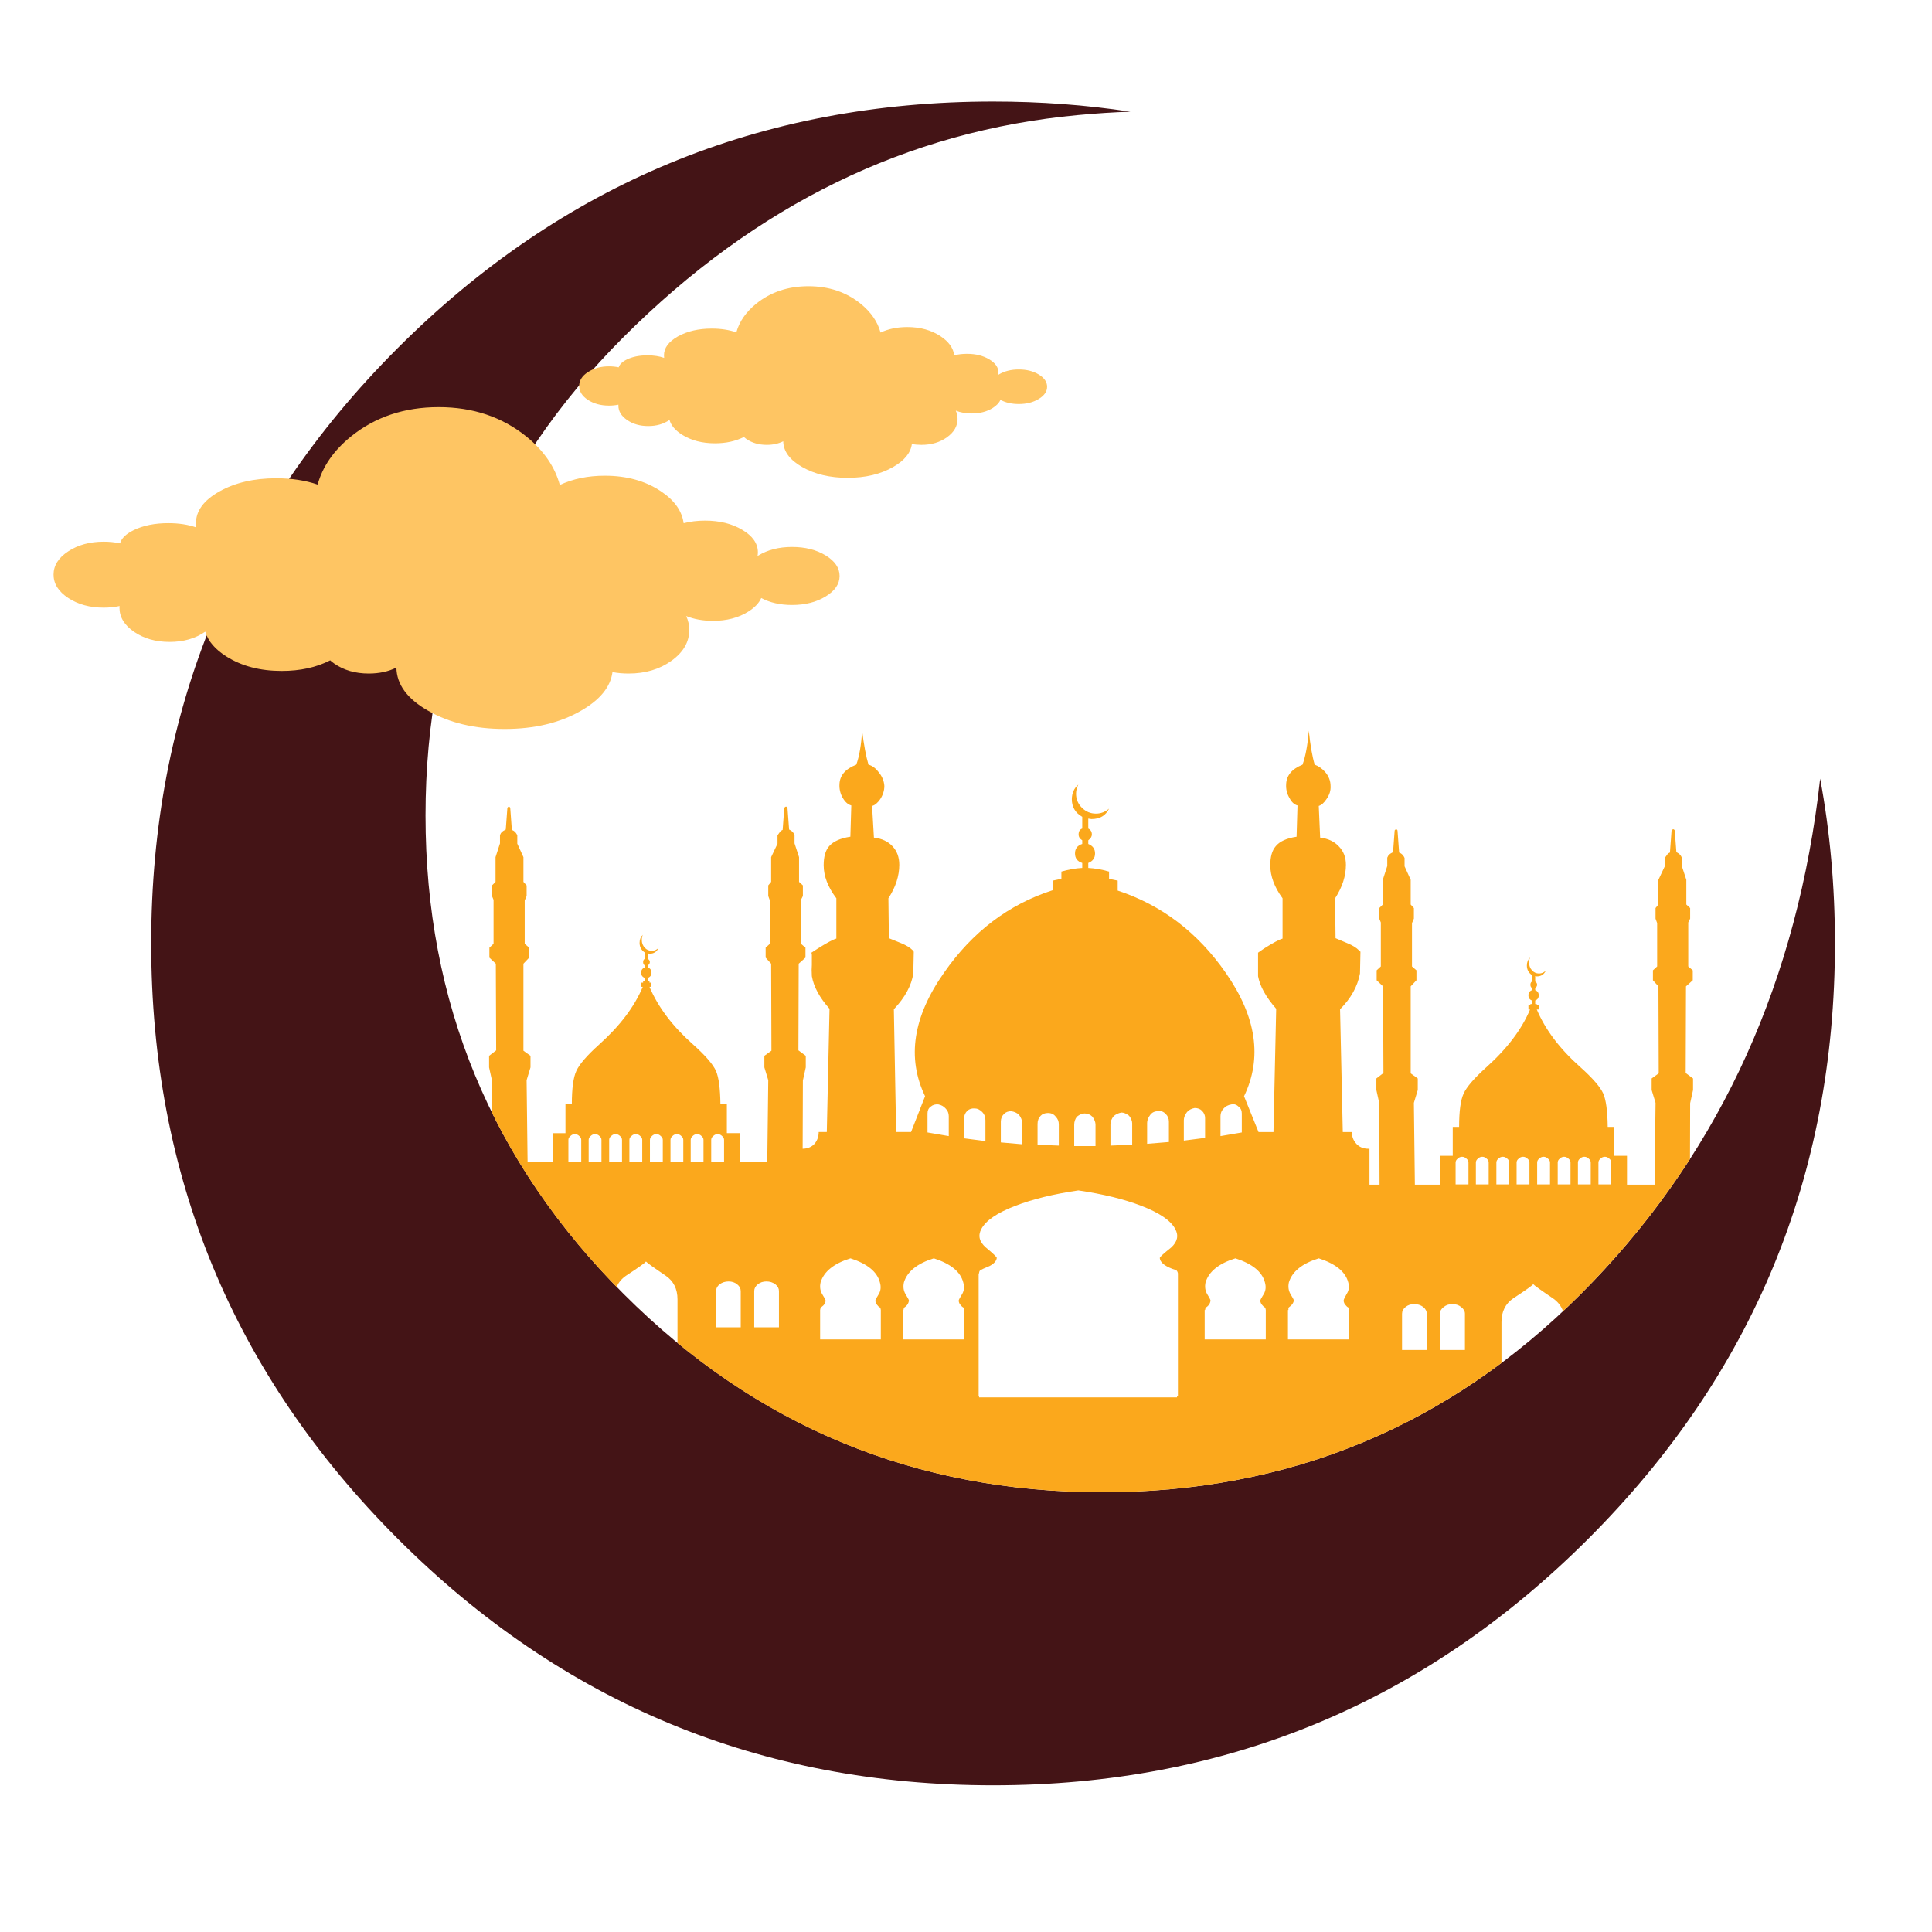 <?xml version="1.0" encoding="utf-8"?>
<!-- Generator: Adobe Illustrator 16.0.0, SVG Export Plug-In . SVG Version: 6.00 Build 0)  -->
<!DOCTYPE svg PUBLIC "-//W3C//DTD SVG 1.1//EN" "http://www.w3.org/Graphics/SVG/1.1/DTD/svg11.dtd">
<svg version="1.1" id="Layer_1" xmlns="http://www.w3.org/2000/svg" xmlns:xlink="http://www.w3.org/1999/xlink" x="0px" y="0px"
	 width="300px" height="300px" viewBox="0 0 300 300" enable-background="new 0 0 300 300" xml:space="preserve">
<g>
	<path fill-rule="evenodd" clip-rule="evenodd" fill="#441416" d="M282.293,123.796c0.127-0.971,0.24-1.934,0.342-2.887
		c1.528,8.214,2.293,16.742,2.293,25.584c0,36.103-12.762,66.914-38.29,92.436c-25.521,25.526-56.333,38.29-92.435,38.29
		c-36.104,0-66.917-12.764-92.444-38.29c-25.521-25.521-38.281-56.333-38.281-92.436c0-36.102,12.761-66.917,38.281-92.443
		c25.527-25.521,56.341-38.282,92.444-38.282c7.326,0,14.433,0.524,21.32,1.574c-2.602,0.084-5.299,0.258-8.093,0.521
		c-26.534,2.452-50.062,13.936-70.582,34.451c-20.516,20.521-30.773,45.293-30.773,74.315c0,29.021,10.258,53.791,30.773,74.306
		c20.521,20.521,45.292,30.782,74.314,30.782s53.79-10.261,74.306-30.782C265.989,180.42,278.264,154.707,282.293,123.796z"/>
	<path fill-rule="evenodd" clip-rule="evenodd" fill="#FEC563" d="M117.423,47.161c2.242-1.811,4.946-2.716,8.112-2.716
		c3.158,0,5.859,0.905,8.102,2.716c1.606,1.301,2.639,2.794,3.094,4.479c1.204-0.569,2.59-0.854,4.154-0.854
		c2.02,0,3.743,0.477,5.17,1.43c1.26,0.833,1.966,1.82,2.123,2.959c0.6-0.156,1.26-0.233,1.979-0.233
		c1.35,0,2.496,0.284,3.443,0.854c0.96,0.569,1.439,1.259,1.439,2.068c0,0.114-0.012,0.231-0.036,0.351
		c0.03-0.018,0.06-0.04,0.09-0.063c0.864-0.521,1.9-0.782,3.111-0.782c1.205,0,2.237,0.261,3.094,0.782
		c0.864,0.527,1.295,1.163,1.295,1.906c0,0.737-0.431,1.367-1.295,1.889c-0.856,0.527-1.889,0.791-3.094,0.791
		c-1.103,0-2.056-0.216-2.859-0.647c-0.203,0.468-0.6,0.887-1.187,1.259c-0.906,0.57-1.997,0.854-3.273,0.854
		c-0.918,0-1.742-0.146-2.473-0.44c0.186,0.401,0.277,0.83,0.277,1.286c0,1.116-0.547,2.065-1.646,2.851
		c-1.091,0.785-2.412,1.178-3.966,1.178c-0.521,0-1.016-0.045-1.482-0.135c-0.181,1.379-1.149,2.568-2.904,3.57
		c-1.949,1.121-4.306,1.682-7.069,1.682c-2.757,0-5.113-0.561-7.067-1.682c-1.932-1.104-2.909-2.435-2.933-3.993
		c-0.737,0.372-1.589,0.558-2.554,0.558c-1.246,0-2.311-0.309-3.191-0.926c-0.132-0.096-0.256-0.195-0.369-0.296
		c-1.283,0.653-2.778,0.979-4.486,0.979c-1.985,0-3.682-0.44-5.092-1.321c-1.061-0.666-1.717-1.434-1.969-2.302
		c-0.012,0-0.021,0.003-0.026,0.009c-0.905,0.623-1.997,0.935-3.274,0.935c-1.282,0-2.377-0.312-3.281-0.935
		c-0.905-0.618-1.357-1.364-1.357-2.239c0-0.048,0.002-0.097,0.009-0.145c-0.457,0.096-0.944,0.145-1.466,0.145
		c-1.277,0-2.372-0.297-3.283-0.891c-0.9-0.6-1.348-1.319-1.348-2.158c0-0.845,0.447-1.562,1.348-2.149
		c0.911-0.599,2.006-0.899,3.283-0.899c0.532,0,1.036,0.051,1.51,0.153c0.133-0.467,0.556-0.875,1.268-1.223
		c0.882-0.426,1.945-0.639,3.193-0.639c0.977,0,1.841,0.132,2.59,0.396c-0.019-0.132-0.027-0.264-0.027-0.396
		c0-1.146,0.723-2.126,2.167-2.94c1.457-0.81,3.208-1.214,5.252-1.214c1.42,0,2.694,0.195,3.822,0.584
		C114.8,49.937,115.828,48.456,117.423,47.161z M54.493,67.782c3.765-3.04,8.306-4.56,13.624-4.56c5.312,0,9.85,1.521,13.614,4.56
		c2.697,2.182,4.43,4.691,5.197,7.527c2.027-0.959,4.355-1.439,6.988-1.439c3.393,0,6.288,0.801,8.687,2.401
		c2.109,1.396,3.294,3.055,3.552,4.973c1.013-0.27,2.122-0.404,3.327-0.404c2.267,0,4.196,0.479,5.791,1.438
		c1.607,0.959,2.41,2.119,2.41,3.48c0,0.192-0.018,0.387-0.054,0.584c0.048-0.03,0.099-0.063,0.153-0.099
		c1.445-0.875,3.183-1.313,5.215-1.313s3.768,0.438,5.207,1.313c1.444,0.882,2.168,1.945,2.168,3.192s-0.724,2.308-2.168,3.183
		c-1.439,0.881-3.175,1.322-5.207,1.322c-1.846,0-3.444-0.36-4.792-1.079c-0.349,0.785-1.017,1.486-2.006,2.104
		c-1.517,0.959-3.349,1.439-5.494,1.439c-1.542,0-2.927-0.25-4.155-0.747c0.318,0.677,0.477,1.4,0.477,2.168
		c0,1.87-0.924,3.465-2.77,4.784c-1.835,1.318-4.053,1.978-6.654,1.978c-0.882,0-1.716-0.075-2.5-0.225
		c-0.306,2.314-1.935,4.313-4.884,5.998c-3.272,1.889-7.229,2.833-11.869,2.833c-4.635,0-8.595-0.944-11.88-2.833
		c-3.238-1.846-4.877-4.08-4.918-6.699c-1.241,0.617-2.672,0.926-4.29,0.926c-2.098,0-3.888-0.519-5.369-1.556
		c-0.222-0.155-0.429-0.32-0.62-0.494c-2.146,1.097-4.655,1.646-7.527,1.646c-3.339,0-6.189-0.74-8.552-2.222
		c-1.78-1.114-2.886-2.403-3.317-3.867c-0.019,0.006-0.033,0.012-0.046,0.018c-1.517,1.043-3.349,1.564-5.495,1.564
		c-2.151,0-3.989-0.521-5.512-1.564c-1.517-1.037-2.275-2.29-2.275-3.759c0-0.083,0.007-0.167,0.019-0.251
		c-0.773,0.167-1.598,0.251-2.474,0.251c-2.146,0-3.979-0.5-5.502-1.501c-1.517-1.001-2.276-2.209-2.276-3.624
		s0.76-2.62,2.276-3.615c1.522-1.001,3.355-1.501,5.502-1.501c0.899,0,1.748,0.087,2.546,0.26c0.216-0.785,0.927-1.472,2.131-2.059
		c1.48-0.719,3.268-1.079,5.36-1.079c1.643,0,3.09,0.222,4.343,0.665c-0.03-0.216-0.045-0.438-0.045-0.665
		c0-1.918,1.217-3.562,3.651-4.928c2.439-1.361,5.38-2.041,8.821-2.041c2.38,0,4.521,0.327,6.421,0.98
		C50.095,72.439,51.819,69.952,54.493,67.782z"/>
	<path fill-rule="evenodd" clip-rule="evenodd" fill="#FBA81C" d="M208.644,201.941c0-0.144,0.164-0.498,0.495-1.061
		c0.33-0.516,0.402-1.101,0.215-1.754c-0.424-1.643-1.95-2.887-4.576-3.732c-2.578,0.799-4.125,2.042-4.641,3.732
		c-0.138,0.653-0.066,1.238,0.215,1.754c0.373,0.611,0.559,0.965,0.559,1.061c-0.047,0.282-0.189,0.54-0.422,0.773
		c-0.233,0.186-0.376,0.303-0.423,0.352v0.35h-0.073v4.569h9.497v-4.569l-0.071-0.35c-0.188-0.097-0.327-0.213-0.424-0.352
		C208.761,202.481,208.644,202.224,208.644,201.941z M187.412,200.881c0.372,0.611,0.559,0.965,0.559,1.061
		c-0.049,0.468-0.307,0.843-0.773,1.125l-0.072,0.35h-0.064v4.569h9.488v-4.569l-0.072-0.35c-0.186-0.097-0.326-0.213-0.423-0.352
		c-0.233-0.233-0.351-0.491-0.351-0.773c0-0.096,0.189-0.449,0.567-1.061c0.282-0.516,0.329-1.101,0.144-1.754
		c-0.426-1.643-1.951-2.887-4.576-3.732c-2.579,0.799-4.126,2.042-4.641,3.732C187.06,199.78,187.131,200.365,187.412,200.881z
		 M181.505,174.163c0-0.468-0.165-0.865-0.495-1.195c-0.378-0.378-0.776-0.519-1.196-0.423c-0.516,0-0.914,0.187-1.196,0.558
		c-0.33,0.426-0.494,0.849-0.494,1.268v3.237l3.382-0.278V174.163z M186.639,172.473c-0.281-0.281-0.658-0.422-1.133-0.422
		c-0.516,0.096-0.911,0.306-1.188,0.629c-0.329,0.426-0.494,0.849-0.494,1.268v3.166l3.301-0.423v-3.093
		C187.125,173.178,186.963,172.803,186.639,172.473z M170.11,177.958v-3.309c0-0.42-0.165-0.839-0.494-1.259
		c-0.33-0.33-0.729-0.495-1.196-0.495c-0.371,0-0.771,0.165-1.195,0.495c-0.282,0.371-0.423,0.791-0.423,1.259v3.309H170.11z
		 M175.317,173.246c-0.427-0.329-0.824-0.494-1.196-0.494c-0.475,0.096-0.872,0.285-1.195,0.566c-0.33,0.42-0.496,0.842-0.496,1.268
		v3.301l3.374-0.135v-3.31C175.804,174.064,175.641,173.666,175.317,173.246z M192.826,172.896c0-0.468-0.165-0.818-0.495-1.052
		c-0.329-0.33-0.704-0.446-1.125-0.352c-0.515,0.091-0.914,0.301-1.195,0.63c-0.329,0.33-0.493,0.729-0.493,1.196v3.094l3.309-0.566
		V172.896z M221.548,209.621v-5.629c0-0.396-0.183-0.743-0.548-1.043c-0.401-0.3-0.867-0.45-1.394-0.45
		c-0.534,0-0.983,0.15-1.35,0.45s-0.548,0.647-0.548,1.043v5.629H221.548z M225.532,202.499c-0.534,0-0.983,0.15-1.35,0.45
		c-0.396,0.3-0.593,0.647-0.593,1.043v5.629h3.885v-5.629c0-0.396-0.198-0.743-0.595-1.043
		C226.516,202.649,226.066,202.499,225.532,202.499z M247.007,180.521c0-0.233-0.101-0.432-0.298-0.594
		c-0.197-0.203-0.428-0.306-0.691-0.306c-0.271,0-0.504,0.103-0.701,0.306c-0.199,0.162-0.298,0.36-0.298,0.594v3.391h1.988V180.521
		z M242.177,179.928c-0.197,0.162-0.296,0.36-0.296,0.594v3.391h1.987v-3.391c0-0.233-0.099-0.432-0.298-0.594
		c-0.197-0.203-0.431-0.306-0.701-0.306C242.605,179.622,242.375,179.725,242.177,179.928z M240.684,180.521
		c0-0.233-0.101-0.432-0.305-0.594c-0.198-0.203-0.429-0.306-0.693-0.306c-0.269,0-0.502,0.103-0.701,0.306
		c-0.197,0.162-0.296,0.36-0.296,0.594v3.391h1.995V180.521z M235.496,180.521v3.391h1.996v-3.391c0-0.233-0.099-0.432-0.297-0.594
		c-0.204-0.203-0.438-0.306-0.701-0.306s-0.494,0.103-0.692,0.306C235.598,180.09,235.496,180.288,235.496,180.521z
		 M230.865,179.928c-0.199-0.203-0.433-0.306-0.702-0.306c-0.265,0-0.494,0.103-0.692,0.306c-0.197,0.162-0.297,0.36-0.297,0.594
		v3.391h1.987v-3.391C231.161,180.288,231.063,180.09,230.865,179.928z M233.355,179.622c-0.264,0-0.497,0.103-0.701,0.306
		c-0.198,0.162-0.297,0.36-0.297,0.594v3.391h1.996v-3.391c0-0.233-0.099-0.432-0.297-0.594
		C233.854,179.725,233.619,179.622,233.355,179.622z M227.024,179.622c-0.263,0-0.493,0.103-0.692,0.306
		c-0.203,0.162-0.305,0.36-0.305,0.594v3.391h1.996v-3.391c0-0.233-0.1-0.432-0.297-0.594
		C227.528,179.725,227.295,179.622,227.024,179.622z M250.197,183.912v-3.391c0-0.233-0.097-0.432-0.295-0.594
		c-0.198-0.203-0.433-0.306-0.702-0.306c-0.265,0-0.494,0.103-0.691,0.306c-0.204,0.162-0.306,0.36-0.306,0.594v3.391H250.197z
		 M94.889,176.412c-0.198,0.162-0.298,0.359-0.298,0.593v3.391h1.995v-3.391c0-0.233-0.098-0.431-0.296-0.593
		c-0.203-0.204-0.438-0.306-0.701-0.306S95.092,176.208,94.889,176.412z M93.395,177.005c0-0.233-0.099-0.431-0.297-0.593
		c-0.197-0.204-0.432-0.306-0.702-0.306c-0.263,0-0.493,0.102-0.691,0.306c-0.198,0.162-0.297,0.359-0.297,0.593v3.391h1.987
		V177.005z M101.92,176.106c-0.27,0-0.504,0.102-0.701,0.306c-0.197,0.162-0.297,0.359-0.297,0.593v3.391h1.996v-3.391
		c0-0.233-0.103-0.431-0.306-0.593C102.414,176.208,102.183,176.106,101.92,176.106z M99.726,177.005
		c0-0.233-0.099-0.431-0.298-0.593c-0.203-0.204-0.437-0.306-0.7-0.306c-0.265,0-0.495,0.102-0.692,0.306
		c-0.204,0.162-0.305,0.359-0.305,0.593v3.391h1.995V177.005z M88.565,176.412c-0.204,0.162-0.306,0.359-0.306,0.593v3.391h1.996
		v-3.391c0-0.233-0.099-0.431-0.296-0.593c-0.199-0.204-0.432-0.306-0.701-0.306C88.994,176.106,88.764,176.208,88.565,176.412z
		 M149.645,203.066c-0.187-0.097-0.327-0.213-0.424-0.352c-0.233-0.233-0.35-0.491-0.35-0.773c0-0.096,0.188-0.449,0.566-1.061
		c0.281-0.516,0.326-1.101,0.134-1.754c-0.419-1.643-1.941-2.887-4.567-3.732c-2.578,0.799-4.125,2.042-4.641,3.732
		c-0.144,0.653-0.075,1.238,0.207,1.754c0.377,0.611,0.566,0.965,0.566,1.061c-0.049,0.468-0.307,0.843-0.773,1.125l-0.072,0.35
		h-0.071v4.569h9.495v-4.569L149.645,203.066z M154.778,195.332c-0.049,0.468-0.423,0.887-1.124,1.26
		c-0.799,0.329-1.269,0.542-1.412,0.639c-0.138,0.089-0.207,0.254-0.207,0.494h-0.071v19.127h0.071v0.135h30.728v-0.135h0.145
		v-19.127c-0.048-0.24-0.141-0.405-0.279-0.494c-1.644-0.517-2.487-1.148-2.536-1.898c0-0.144,0.589-0.684,1.764-1.618
		c0.982-0.894,1.192-1.855,0.629-2.887c-0.701-1.313-2.458-2.509-5.27-3.589c-2.674-1.03-5.932-1.828-9.774-2.391
		c-3.849,0.563-7.107,1.36-9.776,2.391c-2.817,1.08-4.577,2.275-5.278,3.589c-0.563,1.031-0.329,1.993,0.701,2.887
		C154.215,194.648,154.778,195.188,154.778,195.332z M111.73,199.433c-0.36,0.3-0.539,0.647-0.539,1.043v5.63h3.83v-5.63
		c0-0.396-0.182-0.743-0.548-1.043s-0.813-0.449-1.341-0.449C112.6,198.983,112.132,199.133,111.73,199.433z M127.63,200.881
		c0.377,0.611,0.566,0.965,0.566,1.061c0,0.282-0.117,0.54-0.351,0.773c-0.234,0.186-0.375,0.303-0.423,0.352l-0.072,0.35v4.569
		h9.424v-4.569l-0.071-0.35c-0.186-0.097-0.327-0.213-0.423-0.352c-0.233-0.233-0.351-0.491-0.351-0.773
		c0-0.096,0.188-0.449,0.566-1.061c0.282-0.516,0.326-1.101,0.135-1.754c-0.42-1.643-1.943-2.887-4.567-3.732
		c-2.578,0.799-4.125,2.042-4.641,3.732C127.279,199.78,127.349,200.365,127.63,200.881z M120.957,200.476
		c0-0.396-0.182-0.743-0.549-1.043c-0.401-0.3-0.865-0.449-1.395-0.449c-0.533,0-0.981,0.149-1.348,0.449s-0.549,0.647-0.549,1.043
		v5.63h3.84V200.476z M105.805,176.412c-0.197-0.204-0.432-0.306-0.702-0.306c-0.263,0-0.494,0.102-0.691,0.306
		c-0.198,0.162-0.298,0.359-0.298,0.593v3.391h1.988v-3.391C106.102,176.771,106.002,176.574,105.805,176.412z M108.25,176.106
		c-0.27,0-0.504,0.102-0.701,0.306c-0.197,0.162-0.297,0.359-0.297,0.593v3.391h1.987v-3.391c0-0.233-0.099-0.431-0.296-0.593
		C108.746,176.208,108.515,176.106,108.25,176.106z M112.432,177.005c0-0.233-0.099-0.431-0.297-0.593
		c-0.198-0.204-0.431-0.306-0.7-0.306c-0.265,0-0.495,0.102-0.693,0.306c-0.203,0.162-0.306,0.359-0.306,0.593v3.391h1.996V177.005z
		 M152.53,172.68c-0.378-0.371-0.753-0.558-1.124-0.558c-0.475-0.048-0.872,0.069-1.195,0.351c-0.33,0.33-0.496,0.705-0.496,1.125
		v3.165l3.301,0.423v-3.238C153.016,173.433,152.854,173.01,152.53,172.68z M161.604,173.246c-0.33,0.33-0.494,0.753-0.494,1.269
		v3.237l3.301,0.135v-3.301c0-0.473-0.163-0.872-0.486-1.195c-0.282-0.378-0.682-0.566-1.195-0.566
		C162.254,172.824,161.88,172.965,161.604,173.246z M158.717,177.68v-3.31c0-0.419-0.165-0.842-0.494-1.268
		c-0.283-0.282-0.681-0.468-1.197-0.558c-0.467,0-0.842,0.141-1.123,0.423c-0.33,0.33-0.495,0.728-0.495,1.195v3.229L158.717,177.68
		z M144.508,171.844c-0.323,0.233-0.484,0.584-0.484,1.052v2.95l3.301,0.566v-3.094c0-0.467-0.166-0.866-0.495-1.196
		c-0.282-0.329-0.657-0.539-1.124-0.63C145.236,171.445,144.838,171.562,144.508,171.844z M167.44,121.835
		c-0.235,0.474-0.352,0.945-0.352,1.412c0,0.845,0.303,1.57,0.908,2.176c0.612,0.611,1.34,0.917,2.186,0.917
		c0.749,0,1.427-0.258,2.032-0.773c-0.516,1.079-1.43,1.618-2.743,1.618l-0.484-0.072v1.547c0.371,0.186,0.557,0.492,0.557,0.917
		c0,0.324-0.186,0.626-0.557,0.908v0.567c0.7,0.282,1.052,0.773,1.052,1.475c0,0.701-0.352,1.193-1.052,1.475v0.773
		c0.982,0.048,2.058,0.236,3.228,0.566v1.124l1.34,0.278v1.547c6.846,2.255,12.449,6.523,16.807,12.806
		c4.736,6.799,5.675,13.174,2.815,19.127l2.248,5.558h2.32l0.422-19.136c-1.594-1.828-2.532-3.517-2.814-5.063v-3.65l0.918-0.639
		c1.408-0.888,2.37-1.403,2.886-1.547v-6.259c-1.271-1.732-1.906-3.444-1.906-5.135c0-1.313,0.281-2.296,0.846-2.949
		c0.61-0.75,1.689-1.242,3.237-1.476l0.144-4.855c-0.516-0.138-0.938-0.537-1.268-1.196c-0.379-0.653-0.543-1.354-0.495-2.104
		c0.049-1.361,0.894-2.371,2.536-3.03c0.468-1.265,0.795-3.022,0.98-5.27c0.234,2.248,0.539,4.005,0.918,5.27
		c0.563,0.192,1.103,0.566,1.617,1.124c0.564,0.66,0.846,1.388,0.846,2.186c0.043,0.701-0.171,1.382-0.639,2.041
		c-0.371,0.563-0.77,0.915-1.195,1.053l0.215,4.918c1.219,0.144,2.177,0.59,2.879,1.34c0.749,0.749,1.123,1.711,1.123,2.886
		c0,1.733-0.561,3.465-1.682,5.198l0.072,6.196c0.324,0.138,0.932,0.395,1.825,0.773c0.798,0.323,1.406,0.697,1.826,1.124
		l0.216,0.206l-0.072,3.373c-0.379,2.02-1.409,3.872-3.094,5.557l0.423,19.064h1.403c0,0.701,0.234,1.31,0.701,1.825
		c0.468,0.516,1.101,0.773,1.896,0.773h0.145v5.576h1.564l-0.044-12.652l-0.45-2.042v-1.798l1.097-0.846l-0.054-13.453l-0.998-0.944
		v-1.547l0.648-0.603v-6.825l-0.243-0.594v-1.646l0.548-0.548v-3.841l0.693-2.14v-1.294l0.152-0.306
		c0.162-0.198,0.345-0.345,0.548-0.441l0.198-0.108l0.252-3.381c0.162-0.234,0.31-0.234,0.44,0l0.251,3.435l0.297,0.153
		c0.234,0.162,0.418,0.393,0.549,0.692v1.295l0.953,2.095v3.841l0.495,0.548v1.646l-0.296,0.693v6.726l0.691,0.603v1.547
		l-0.891,0.944v13.507l1.098,0.792v1.798l-0.603,1.987l0.153,12.707h3.885v-4.479h1.996v-4.487h0.989
		c0-2.458,0.233-4.185,0.701-5.18c0.468-1.031,1.646-2.396,3.534-4.092c3.225-2.89,5.486-5.878,6.781-8.966h-0.252v-0.647h0.305
		v-0.198h0.244v-0.548c-0.366-0.139-0.549-0.405-0.549-0.801c0-0.401,0.183-0.668,0.549-0.8v-0.342
		c-0.163-0.102-0.244-0.27-0.244-0.504c0-0.233,0.081-0.398,0.244-0.494v-0.998c-0.527-0.366-0.792-0.863-0.792-1.493
		c0-0.498,0.165-0.914,0.495-1.25c-0.103,0.264-0.154,0.53-0.154,0.801c0,0.461,0.15,0.86,0.451,1.195
		c0.299,0.329,0.664,0.495,1.096,0.495c0.402,0,0.752-0.15,1.053-0.45c-0.27,0.601-0.738,0.899-1.402,0.899l-0.244-0.054v0.854
		c0.199,0.131,0.298,0.297,0.298,0.494s-0.099,0.366-0.298,0.504v0.342c0.367,0.132,0.55,0.398,0.55,0.8
		c0,0.396-0.183,0.662-0.55,0.801v0.548h0.244v0.198h0.306v0.647h-0.306c1.33,3.154,3.591,6.143,6.78,8.966
		c1.894,1.696,3.074,3.061,3.542,4.092c0.433,0.995,0.663,2.722,0.693,5.18h0.998v4.487h1.996v4.479h4.281l0.152-12.707
		l-0.604-1.987v-1.798l1.098-0.792l-0.045-13.507l-0.854-0.944v-1.547l0.655-0.603v-6.726l-0.251-0.693v-1.646l0.449-0.548v-3.841
		l0.988-2.095v-1.295l0.505-0.692l0.296-0.153l0.252-3.435c0.197-0.234,0.363-0.234,0.494,0l0.253,3.381l0.198,0.108
		c0.299,0.162,0.516,0.411,0.646,0.747v1.294l0.702,2.14v3.841l0.593,0.548v1.646l-0.296,0.594v6.825l0.7,0.603v1.547l-1.051,0.944
		l-0.045,13.453l1.141,0.846v1.798l-0.449,2.042l-0.026,8.668c-4.832,7.506-10.485,14.493-16.96,20.962
		c-0.912,0.911-1.828,1.802-2.752,2.671c-0.293-0.821-0.822-1.49-1.583-2.006c-1.864-1.259-2.88-1.99-3.048-2.193
		c-0.133,0.203-1.16,0.935-3.086,2.193c-1.229,0.834-1.842,2.063-1.842,3.688v6.349c-1.914,1.433-3.859,2.788-5.836,4.064
		c-3.502,2.267-7.103,4.293-10.801,6.079c-1.709,0.821-3.436,1.592-5.18,2.312c-12.338,5.083-25.73,7.626-40.179,7.626
		s-27.842-2.543-40.179-7.626c-3.508-1.445-6.932-3.094-10.271-4.946c-3.71-2.068-7.317-4.389-10.817-6.96
		c-1.584-1.163-3.145-2.377-4.686-3.643v-6.771c0-1.624-0.614-2.854-1.843-3.687c-1.865-1.259-2.882-1.99-3.05-2.194
		c-0.131,0.204-1.16,0.936-3.084,2.194c-0.678,0.462-1.169,1.046-1.475,1.754c-8.105-8.315-14.55-17.317-19.333-27.005l-0.02-5.045
		l-0.45-2.041v-1.799l1.099-0.846l-0.054-13.453l-0.998-0.943v-1.547l0.646-0.603v-6.826l-0.243-0.593v-1.646l0.55-0.549v-3.84
		l0.691-2.14v-1.295l0.152-0.305c0.162-0.198,0.345-0.345,0.55-0.441l0.197-0.109l0.252-3.381c0.161-0.233,0.309-0.233,0.44,0
		l0.252,3.436l0.297,0.152c0.233,0.162,0.416,0.393,0.548,0.692v1.295l0.954,2.096v3.84l0.494,0.549v1.646l-0.297,0.692v6.727
		l0.693,0.603v1.547l-0.891,0.943v13.508l1.098,0.791v1.799l-0.604,1.987l0.152,12.706h3.885v-4.479h1.997v-4.487h0.989
		c0-2.458,0.233-4.185,0.701-5.18c0.469-1.031,1.646-2.395,3.534-4.092c3.226-2.889,5.485-5.877,6.78-8.965h-0.252v-0.647h0.306
		v-0.198h0.243v-0.549c-0.365-0.138-0.549-0.404-0.549-0.8c0-0.402,0.184-0.669,0.549-0.801v-0.342
		c-0.161-0.102-0.243-0.27-0.243-0.503c0-0.234,0.082-0.398,0.243-0.495v-0.998c-0.527-0.366-0.792-0.863-0.792-1.493
		c0-0.497,0.166-0.915,0.495-1.25c-0.101,0.263-0.152,0.53-0.152,0.8c0,0.462,0.148,0.86,0.449,1.196
		c0.299,0.329,0.666,0.494,1.098,0.494c0.4,0,0.752-0.149,1.052-0.449c-0.271,0.6-0.737,0.899-1.403,0.899l-0.242-0.055v0.854
		c0.197,0.132,0.297,0.297,0.297,0.495c0,0.197-0.1,0.365-0.297,0.503v0.342c0.365,0.132,0.548,0.399,0.548,0.801
		c0,0.396-0.183,0.662-0.548,0.8v0.549h0.242v0.198h0.306v0.647h-0.306c1.331,3.153,3.591,6.142,6.78,8.965
		c1.896,1.697,3.076,3.061,3.544,4.092c0.431,0.995,0.662,2.722,0.691,5.18h1v4.487h1.995v4.479h4.28l0.153-12.706l-0.604-1.987
		v-1.799l1.098-0.791l-0.045-13.508l-0.854-0.943v-1.547l0.657-0.603v-6.727l-0.252-0.692v-1.646l0.449-0.549v-3.84l0.989-2.096
		v-1.295l0.504-0.692l0.296-0.152l0.252-3.436c0.198-0.233,0.363-0.233,0.495,0l0.253,3.381l0.197,0.109
		c0.3,0.162,0.515,0.41,0.647,0.746v1.295l0.7,2.14v3.84l0.595,0.549v1.646l-0.297,0.593v6.826l0.701,0.603v1.547l-1.053,0.943
		l-0.044,13.453l1.142,0.846v1.799l-0.449,2.041l-0.036,10.593c0.772-0.012,1.391-0.27,1.853-0.773
		c0.426-0.516,0.639-1.124,0.639-1.825h1.259l0.423-19.136c-1.547-1.733-2.462-3.421-2.743-5.063c-0.042-0.701-0.042-1.286,0-1.753
		v-1.547l-0.063-0.35l0.98-0.639c1.408-0.888,2.37-1.403,2.886-1.547v-6.259c-1.313-1.732-1.969-3.444-1.969-5.135
		c0-1.313,0.281-2.296,0.845-2.949c0.653-0.75,1.753-1.242,3.301-1.476l0.144-4.855c-0.516-0.138-0.962-0.537-1.341-1.196
		c-0.371-0.653-0.535-1.354-0.493-2.104c0.047-1.361,0.916-2.371,2.606-3.03c0.468-1.265,0.771-3.022,0.909-5.27
		c0.281,2.248,0.611,4.005,0.988,5.27c0.563,0.143,1.08,0.518,1.547,1.124c0.563,0.66,0.869,1.388,0.918,2.186
		c0,0.701-0.213,1.382-0.639,2.041c-0.42,0.605-0.842,0.956-1.268,1.053l0.287,4.918c1.218,0.144,2.176,0.59,2.878,1.34
		c0.707,0.749,1.06,1.711,1.06,2.886c0,1.733-0.563,3.465-1.689,5.198l0.072,6.196c0.33,0.138,0.963,0.395,1.897,0.773
		c0.798,0.323,1.406,0.697,1.825,1.124l0.145,0.206l-0.072,3.373c-0.281,1.876-1.289,3.729-3.021,5.557l0.351,19.064h2.32
		l2.177-5.558c-2.859-5.953-1.874-12.353,2.957-19.199c4.407-6.331,10.033-10.596,16.88-12.797v-1.483l1.33-0.278v-1.124
		c1.175-0.33,2.255-0.519,3.238-0.566v-0.773c-0.749-0.234-1.124-0.726-1.124-1.475c0-0.75,0.375-1.241,1.124-1.475v-0.567
		c-0.378-0.233-0.566-0.536-0.566-0.908c0-0.474,0.188-0.78,0.566-0.917v-1.825c-1.079-0.612-1.618-1.526-1.618-2.743
		C166.451,123.151,166.78,122.399,167.44,121.835z"/>
</g>
</svg>
